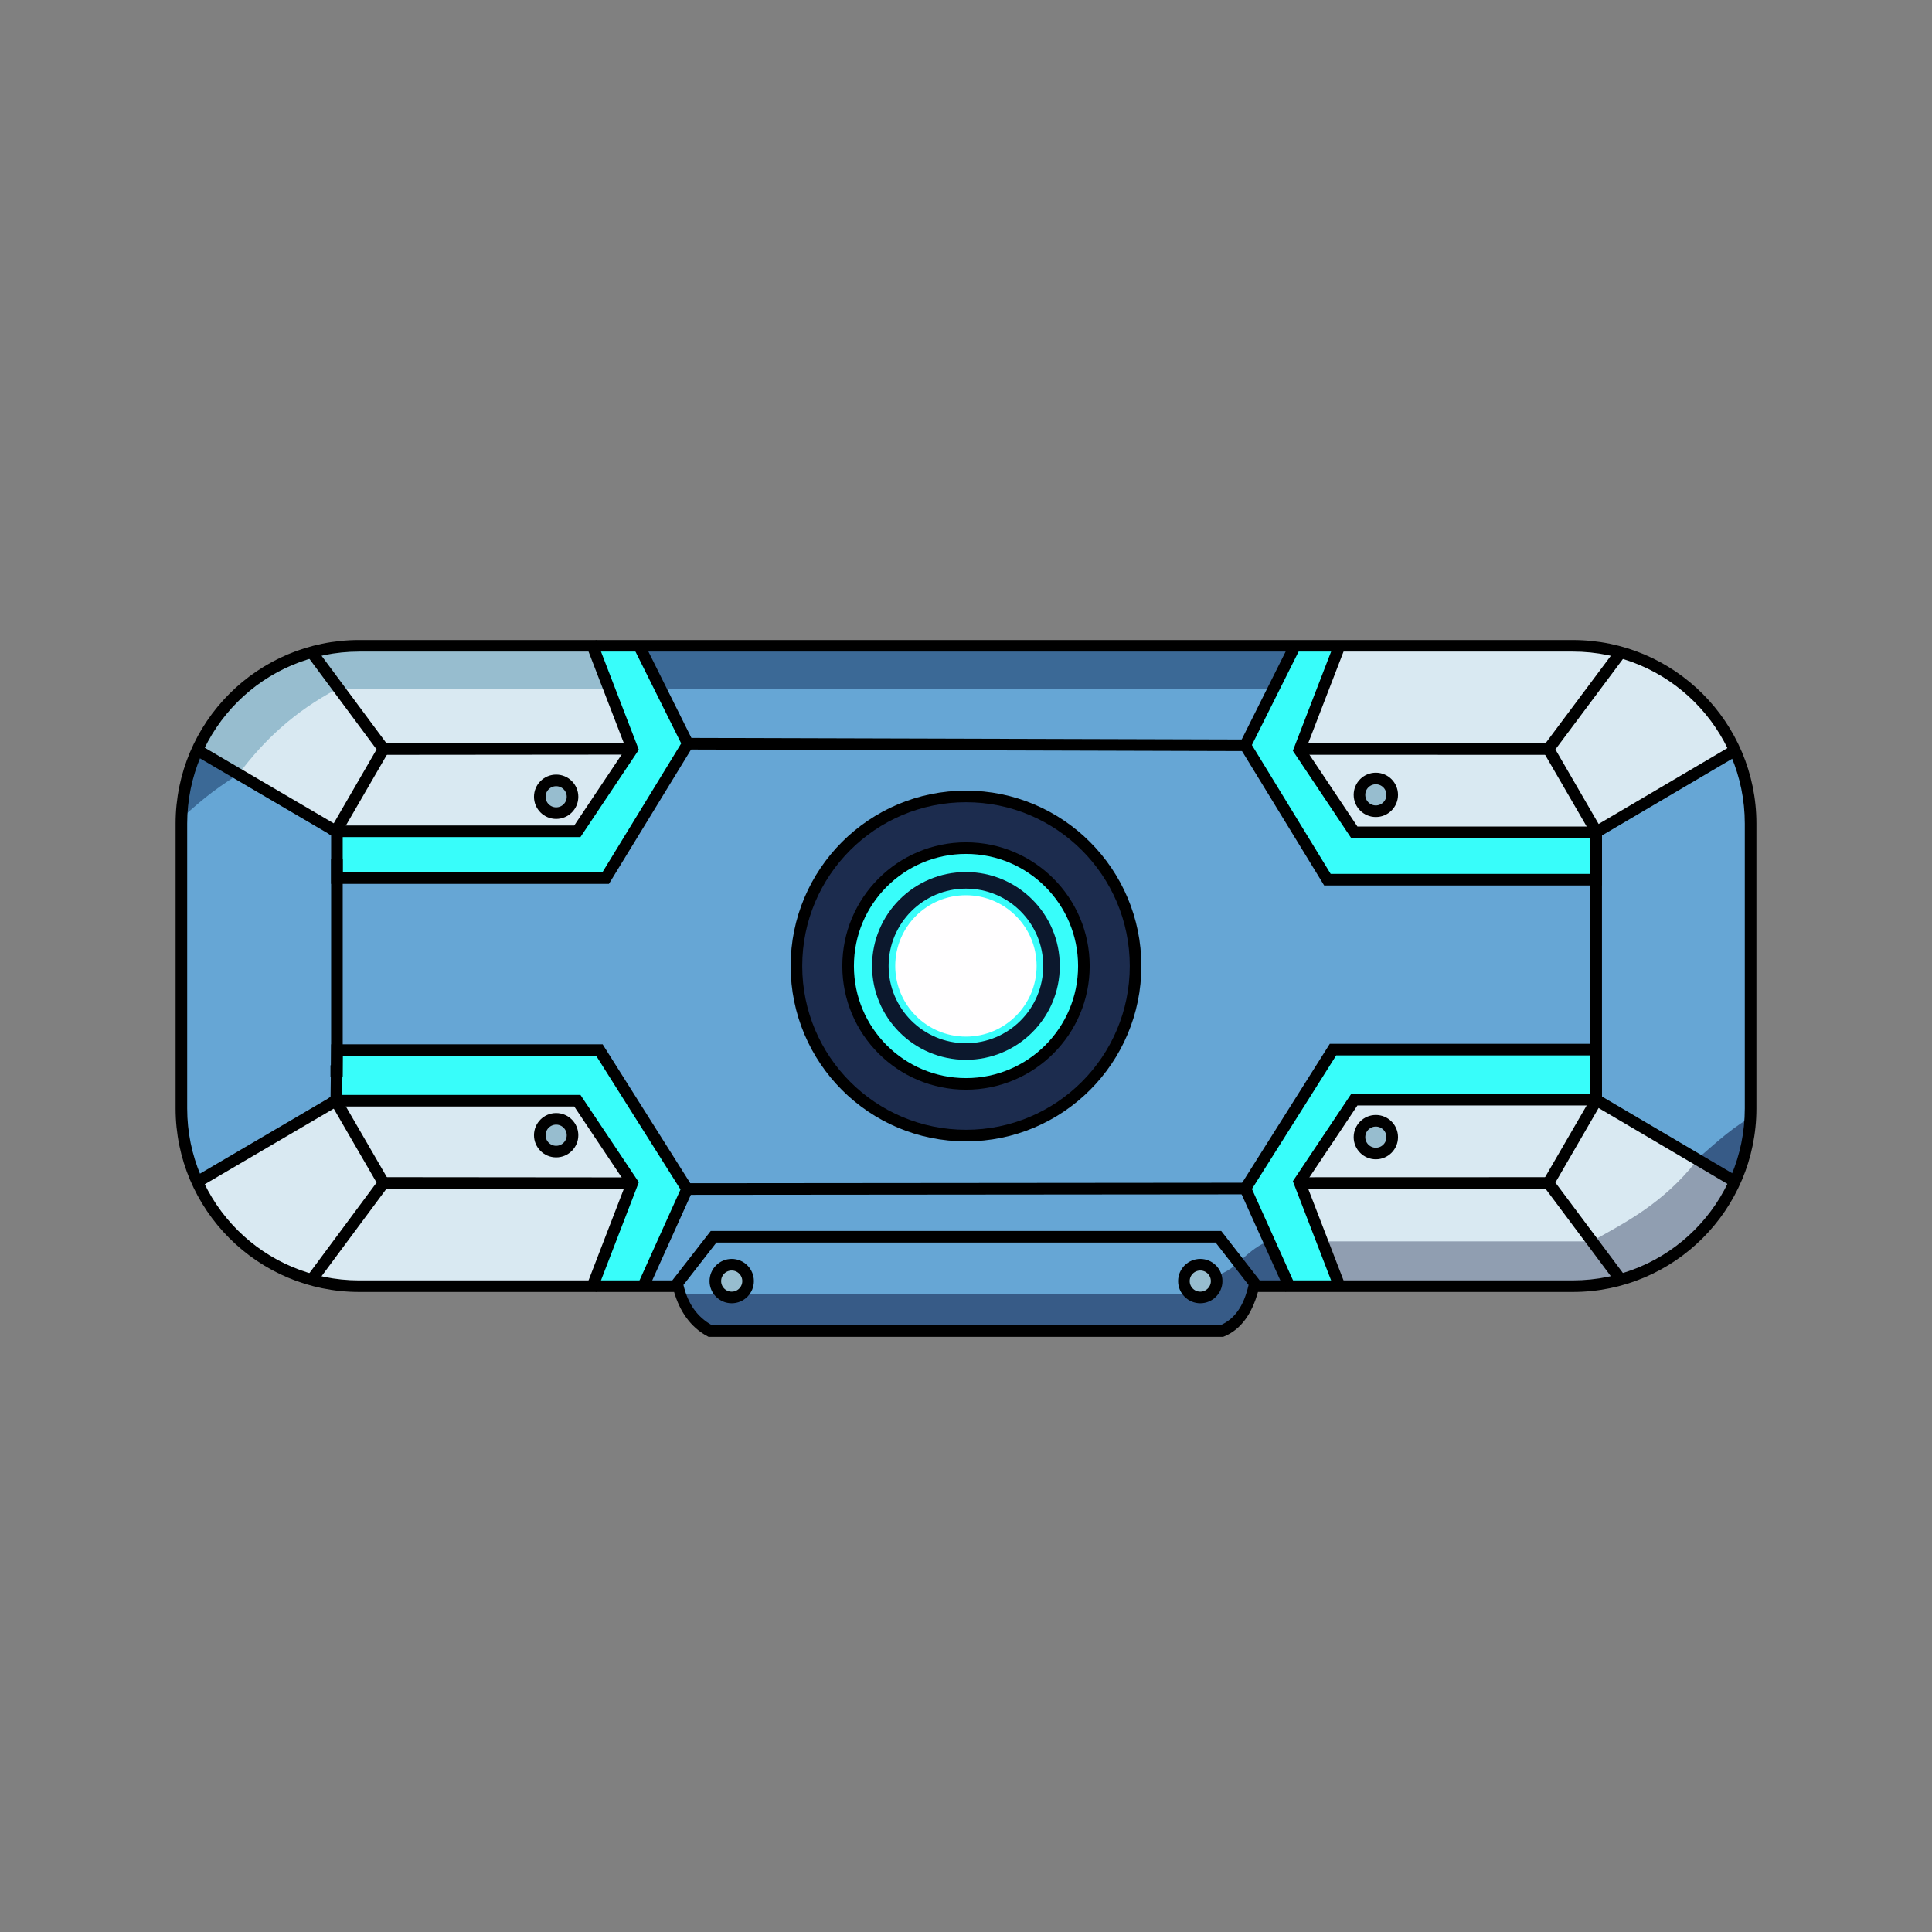 <?xml version="1.0" encoding="UTF-8" standalone="no"?>
<!-- Created with Inkscape (http://www.inkscape.org/) -->

<svg
   width="500"
   height="500"
   viewBox="0 0 132.292 132.292"
   version="1.1"
   id="svg1"
   xml:space="preserve"
   xmlns="http://www.w3.org/2000/svg"
   xmlns:svg="http://www.w3.org/2000/svg"><rect x="0" y="0" width="132.292" height="132.292" fill="#808080" stroke="none"/><defs
     id="defs1" /><g
     id="layer1"
     style="fill:#38fdfa"><path
       style="baseline-shift:baseline;display:inline;overflow:visible;opacity:1;vector-effect:none;fill:#66a6d5;stroke-linecap:square;stroke-miterlimit:7.9;enable-background:accumulate;stop-color:#000000;stop-opacity:1"
       d="m 48.862,84.686 h 34.568 l 2.512,3.23 c -0.335,1.669 -1.092,2.745 -2.273,3.23 H 48.623 C 47.414,90.491 46.656,89.415 46.35,87.915 Z m -2.478,3.385 -21.793,10e-7 A 12.171,12.171 0 0 1 12.419,75.9 V 56.392 A 12.171,12.171 0 0 1 24.59,44.221 v 0 h 83.111 a 12.171,12.171 0 0 1 12.171,12.171 v 19.508 a 12.171,12.171 0 0 1 -12.171,12.171 l -21.792,-3e-6"
       id="path29" /><path
       style="fill:#38fdfa;stroke:none;stroke-width:0.794;stroke-linecap:square;stroke-miterlimit:7.9"
       d="m 23.153,56.988 0.045,3.155 18.316,-0.09 5.584,-9.195 -3.207,-6.631 -3.334,-0.022 2.676,7.027 -3.738,5.704 z"
       id="path1" /><path
       style="fill:#38fdfa;stroke:none;stroke-width:0.794;stroke-linecap:square;stroke-miterlimit:7.9"
       d="m 23.164,71.913 17.941,0.063 5.973,9.462 -2.823,6.597 -3.732,0.032 2.717,-7.083 -3.7,-5.614 -16.429,0.042 z"
       id="path22" /><path
       style="fill:#38fdfa;stroke:none;stroke-width:0.794;stroke-linecap:square;stroke-miterlimit:7.9"
       d="m 88.244,88.005 -2.96,-6.639 6.1,-9.569 17.942,0.03 0.03,3.558 -16.656,-0.09 -3.588,5.532 2.602,7.266 z"
       id="path23" /><path
       style="display:inline;fill:#38fdfa;stroke:none;stroke-width:0.794;stroke-linecap:square;stroke-miterlimit:7.9"
       d="m 88.573,44.212 -3.289,6.833 5.622,9.285 18.435,-0.045 0.045,-3.334 -16.641,0.12 -3.648,-5.756 2.557,-7.027 z"
       id="path24" /><path
       style="fill:#d9e9f2;stroke:none;stroke-width:0.794;stroke-linecap:square;stroke-miterlimit:7.9"
       d="m 91.638,44.331 -2.557,6.908 3.813,5.906 16.297,-0.12 9.674,-5.487 -2.602,-3.977 -3.588,-2.273 -4.127,-1.002 z"
       id="path25" /><path
       style="fill:#d9e9f2;stroke:none;stroke-width:0.794;stroke-linecap:square;stroke-miterlimit:7.9"
       d="m 92.804,75.201 -3.743,5.783 2.654,7.02 h 18.047 l 4.694,-1.914 3.647,-3.711 0.701,-1.611 -9.449,-5.412 z"
       id="path26" /><path
       style="fill:#d9e9f2;stroke:none;stroke-width:0.794;stroke-linecap:square;stroke-miterlimit:7.9"
       d="m 13.49,80.942 9.6,-5.476 16.556,-0.042 3.616,5.667 -2.685,7.02 -17.592,-0.106 -4.356,-1.438 -3.277,-2.58 z"
       id="path27" /><path
       style="fill:#d9e9f2;stroke:none;stroke-width:0.794;stroke-linecap:square;stroke-miterlimit:7.9"
       d="m 13.441,51.344 9.778,5.592 16.282,-0.03 3.708,-5.562 -2.602,-7.192 -18.017,0.194 -4.127,1.361 -3.394,2.871 z"
       id="path28" /><circle
       style="fill:#97bdcf;stroke:none;stroke-width:0.794;stroke-linecap:square;stroke-miterlimit:7.9"
       id="path31"
       cx="38.108"
       cy="54.548"
       r="0.999" /><circle
       style="fill:#97bdcf;stroke:none;stroke-width:0.794;stroke-linecap:square;stroke-miterlimit:7.9"
       id="circle31"
       cx="37.981"
       cy="77.807"
       r="0.999" /><circle
       style="fill:#97bdcf;stroke:none;stroke-width:0.794;stroke-linecap:square;stroke-miterlimit:7.9"
       id="circle32"
       cx="94.226"
       cy="77.977"
       r="0.999" /><circle
       style="fill:#97bdcf;stroke:none;stroke-width:0.794;stroke-linecap:square;stroke-miterlimit:7.9"
       id="circle33"
       cx="94.269"
       cy="54.506"
       r="0.999" /><circle
       style="fill:#1c2c4e;stroke:none;stroke-width:0.794;stroke-linecap:square;stroke-miterlimit:7.9"
       id="path39"
       cx="66.141"
       cy="66.183"
       r="11.291" /><circle
       style="fill:#97bdcf;stroke:none;stroke-width:0.794;stroke-linecap:square;stroke-miterlimit:7.9"
       id="circle34"
       cx="50.178"
       cy="87.706"
       r="0.999" /><circle
       style="fill:#97bdcf;stroke:none;stroke-width:0.794;stroke-linecap:square;stroke-miterlimit:7.9"
       id="circle35"
       cx="82.189"
       cy="87.751"
       r="0.999" /><circle
       style="fill:#38fdfa;stroke:none;stroke-width:0.794;stroke-linecap:square;stroke-miterlimit:7.9"
       id="path35"
       cx="66.141"
       cy="66.141"
       r="8.331" /><circle
       style="fill:#0c182d;stroke:none;stroke-width:0.794;stroke-linecap:square;stroke-miterlimit:7.9"
       id="path36"
       cx="66.141"
       cy="66.141"
       r="6.428" /><circle
       style="fill:#38fdfa;stroke:none;stroke-width:0.794;stroke-linecap:square;stroke-miterlimit:7.9"
       id="path37"
       cx="66.141"
       cy="66.141"
       r="5.293" /><circle
       style="fill:#fffeff;stroke:none;stroke-width:0.794;stroke-linecap:square;stroke-miterlimit:7.9"
       id="path38"
       cx="66.141"
       cy="66.141"
       r="4.84" /><path
       style="fill:#3b6996;stroke:none;stroke-width:0.794;stroke-linecap:square;stroke-miterlimit:7.9"
       d="m 12.412,56.034 c 1.051,-0.921 1.964,-1.796 3.933,-3.024 l -2.749,-1.649 z"
       id="path40" /><path
       style="fill:#97bdcf;stroke:none;stroke-width:0.794;stroke-linecap:square;stroke-miterlimit:7.9"
       d="m 16.324,53.031 c 1.701,-2.311 3.871,-4.335 6.724,-5.836 h 18.65 l -1.142,-3.087 -18.121,0.148 -3.468,1.269 -3.383,2.559 -2.22,3.425 z"
       id="path41" /><path
       style="fill:#3b6996;stroke:none;stroke-width:0.794;stroke-linecap:square;stroke-miterlimit:7.9"
       d="M 45.102,47.174 H 87.078 L 88.533,44.235 43.685,44.214 Z"
       id="path42" /><path
       style="fill:#375b87;stroke:none;stroke-width:0.794;stroke-linecap:square;stroke-miterlimit:7.9"
       d="m 46.476,88.596 h 35.058 l 0.888,0.338 0.93,-0.761 -0.042,-0.846 c 1.381,-0.39 1.872,-1.574 3.406,-2.29 l 1.5,2.967 -2.199,-0.042 -1.269,2.537 -1.48,0.677 H 48.591 l -1.396,-1.226 z"
       id="path43" /><path
       style="fill:#909eb1;stroke:none;stroke-width:0.794;stroke-linecap:square;stroke-miterlimit:7.9"
       d="M 90.584,85.002 H 108.98 c 2.444,-1.353 4.897,-2.631 7.147,-5.455 l 2.453,1.396 -1.734,3.129 -3.383,2.707 -2.918,1.057 -2.453,0.127 H 91.557 Z"
       id="path44" /><path
       style="fill:#375b87;stroke:none;stroke-width:0.794;stroke-linecap:square;stroke-miterlimit:7.9"
       d="m 116.144,79.427 c 0.902,-0.763 2.186,-2.009 3.535,-2.799 l -0.381,3.341 -0.677,0.888 z"
       id="path45" /></g><g
     id="layer4"
     style="display:inline"><path
       style="baseline-shift:baseline;display:inline;overflow:visible;opacity:1;vector-effect:none;stroke-linecap:square;stroke-miterlimit:7.9;enable-background:accumulate;stop-color:#000000;stop-opacity:1"
       d="m 24.59,43.824 c -6.936,0 -12.566,5.632 -12.566,12.568 v 19.508 c 0,6.936 5.63,12.566 12.566,12.566 h 21.568 c 0.391,1.329 1.116,2.4 2.275,3.027 l 0.088,0.047 h 35.227 l 0.072,-0.029 c 1.176,-0.482 1.911,-1.583 2.318,-3.045 h 21.563 c 6.936,-2e-6 12.568,-5.63 12.568,-12.566 V 56.393 c 0,-6.936 -5.632,-12.568 -12.568,-12.568 z m 0,0.793 h 83.111 c 6.507,2e-6 11.773,5.268 11.773,11.775 v 19.508 c 0,6.507 -5.266,11.773 -11.773,11.773 H 86.258 L 83.623,84.289 H 48.668 l -2.633,3.385 H 24.59 c -6.507,0 -11.773,-5.266 -11.773,-11.773 V 56.393 c 0,-6.507 5.266,-11.775 11.773,-11.775 z m 24.467,40.465 h 34.18 l 2.258,2.904 c -0.328,1.454 -0.961,2.342 -1.939,2.762 H 48.758 C 47.733,90.172 47.1,89.272 46.799,87.984 Z"
       id="path30" /><g
       id="g5"
       transform="translate(0,-0.072)"><path
         style="fill:none;stroke:#000000;stroke-width:0.794;stroke-linecap:square;stroke-miterlimit:7.9"
         d="m 13.622,51.497 9.374,5.498 h 16.536 l 3.766,-5.635 -2.677,-6.944 m -26.999,36.522 9.374,-5.498 h 16.536 l 3.766,5.635 -2.677,6.944"
         id="path3" /><path
         style="fill:none;stroke:#000000;stroke-width:0.794;stroke-linecap:square;stroke-miterlimit:7.9"
         d="m 21.508,44.955 4.753,6.405 -3.266,5.635 m -1.487,30.485 4.753,-6.405 -3.266,-5.635"
         id="path4" /><path
         style="fill:none;stroke:#000000;stroke-width:0.794;stroke-linecap:square;stroke-miterlimit:7.9"
         d="m 26.262,51.361 16.513,-0.015 m -16.513,29.729 16.513,0.015"
         id="path5" /><path
         style="fill:none;stroke:#000000;stroke-width:0.794;stroke-linecap:square;stroke-miterlimit:7.9"
         id="path6"
         d="m 39.203,54.498 c 0,0.619 -0.502,1.121 -1.121,1.121 -0.619,0 -1.121,-0.502 -1.121,-1.121 0,-0.619 0.502,-1.121 1.121,-1.121 0.619,0 1.121,0.502 1.121,1.121 z m 0,23.175 c 0,-0.619 -0.502,-1.121 -1.121,-1.121 -0.619,0 -1.121,0.502 -1.121,1.121 0,0.619 0.502,1.121 1.121,1.121 0.619,0 1.121,-0.502 1.121,-1.121 z m 0,0 c 0,-0.619 -0.502,-1.121 -1.121,-1.121 -0.619,0 -1.121,0.502 -1.121,1.121 0,0.619 0.502,1.121 1.121,1.121 0.619,0 1.121,-0.502 1.121,-1.121 z m 0,-23.175 c 0,0.619 -0.502,1.121 -1.121,1.121 -0.619,0 -1.121,-0.502 -1.121,-1.121 0,-0.619 0.502,-1.121 1.121,-1.121 0.619,0 1.121,0.502 1.121,1.121 z"
         transform="translate(0,0.132)" /></g><g
       id="g10"
       transform="matrix(-1,0,0,1,132.292,-0.072)"><path
         style="fill:none;stroke:#000000;stroke-width:0.794;stroke-linecap:square;stroke-miterlimit:7.9"
         d="m 13.686,51.568 9.332,5.498 h 16.536 l 3.766,-5.635 -2.685,-6.96 m -26.949,36.396 9.332,-5.498 h 16.536 l 3.766,5.635 -2.685,6.96"
         id="path7" /><path
         style="fill:none;stroke:#000000;stroke-width:0.794;stroke-linecap:square;stroke-miterlimit:7.9"
         d="m 21.426,44.884 4.836,6.476 -3.266,5.635 m -1.569,30.556 4.836,-6.476 -3.266,-5.635"
         id="path8" /><path
         style="fill:none;stroke:#000000;stroke-width:0.794;stroke-linecap:square;stroke-miterlimit:7.9"
         d="m 26.262,51.361 16.83,-0.005 m -16.83,29.72 16.83,0.005"
         id="path9" /><path
         style="fill:none;stroke:#000000;stroke-width:0.794;stroke-linecap:square;stroke-miterlimit:7.9"
         id="path10"
         d="m 39.203,54.499 c 0,0.619 -0.502,1.121 -1.121,1.121 -0.619,0 -1.121,-0.502 -1.121,-1.121 0,-0.619 0.502,-1.121 1.121,-1.121 0.619,0 1.121,0.502 1.121,1.121 z m 0,23.438 c 0,-0.619 -0.502,-1.121 -1.121,-1.121 -0.619,0 -1.121,0.502 -1.121,1.121 0,0.619 0.502,1.121 1.121,1.121 0.619,0 1.121,-0.502 1.121,-1.121 z" /></g><path
       style="fill:none;stroke:#000000;stroke-width:0.794;stroke-linecap:square;stroke-miterlimit:7.9"
       d="m 23.027,75.402 0.044,-3.497 h 17.976 l 6,9.513 -2.919,6.472"
       id="path11" /><path
       style="fill:none;stroke:#000000;stroke-width:0.794;stroke-linecap:square;stroke-miterlimit:7.9"
       d="m 23.07,56.816 v 3.31 h 18.403 l 5.624,-9.201 -3.24,-6.506"
       id="path12" /><path
       style="fill:none;stroke:#000000;stroke-width:0.794;stroke-linecap:square;stroke-miterlimit:7.9"
       d="m 23.07,59.238 v 14.102 h -0.044"
       id="path13" /><path
       style="fill:none;stroke:#000000;stroke-width:0.794;stroke-linecap:square;stroke-miterlimit:7.9"
       d="M 47.098,50.925 85.269,51.033"
       id="path14" /><path
       style="fill:none;stroke:#000000;stroke-width:0.794;stroke-linecap:square;stroke-miterlimit:7.9"
       d="m 47.047,81.418 38.229,-0.034"
       id="path15" /><path
       style="fill:none;stroke:#000000;stroke-width:0.794;stroke-linecap:square;stroke-miterlimit:7.9"
       d="m 109.296,56.924 v 18.445"
       id="path16" /><path
       style="fill:none;stroke:#000000;stroke-width:0.794;stroke-linecap:square;stroke-miterlimit:7.9"
       d="m 109.296,56.924 v 3.31 H 90.893 l -5.624,-9.201 3.319,-6.639"
       id="path17" /><path
       style="fill:none;stroke:#000000;stroke-width:0.794;stroke-linecap:square;stroke-miterlimit:7.9"
       d="m 109.296,75.368 -0.044,-3.497 H 91.276 l -6,9.513 2.944,6.544"
       id="path18" /><path
       style="fill:none;stroke:#000000;stroke-width:0.794;stroke-linecap:square;stroke-miterlimit:7.9"
       id="path19"
       d="m 51.284,87.721 c 0,0.619 -0.502,1.121 -1.121,1.121 -0.619,0 -1.121,-0.502 -1.121,-1.121 0,-0.619 0.502,-1.121 1.121,-1.121 0.619,0 1.121,0.502 1.121,1.121 z m 29.843,0 c 0,0.619 0.502,1.121 1.121,1.121 0.619,0 1.121,-0.502 1.121,-1.121 0,-0.619 -0.502,-1.121 -1.121,-1.121 -0.619,0 -1.121,0.502 -1.121,1.121 z"
       transform="translate(-0.06)" /><circle
       style="fill:none;stroke:#000000;stroke-width:0.794;stroke-linecap:square;stroke-miterlimit:7.9"
       id="path20"
       cx="66.146"
       cy="66.146"
       r="11.611" /><circle
       style="fill:none;stroke:#000000;stroke-width:0.794;stroke-linecap:square;stroke-miterlimit:7.9"
       id="path21"
       cx="66.146"
       cy="66.146"
       r="8.072" /></g></svg>
